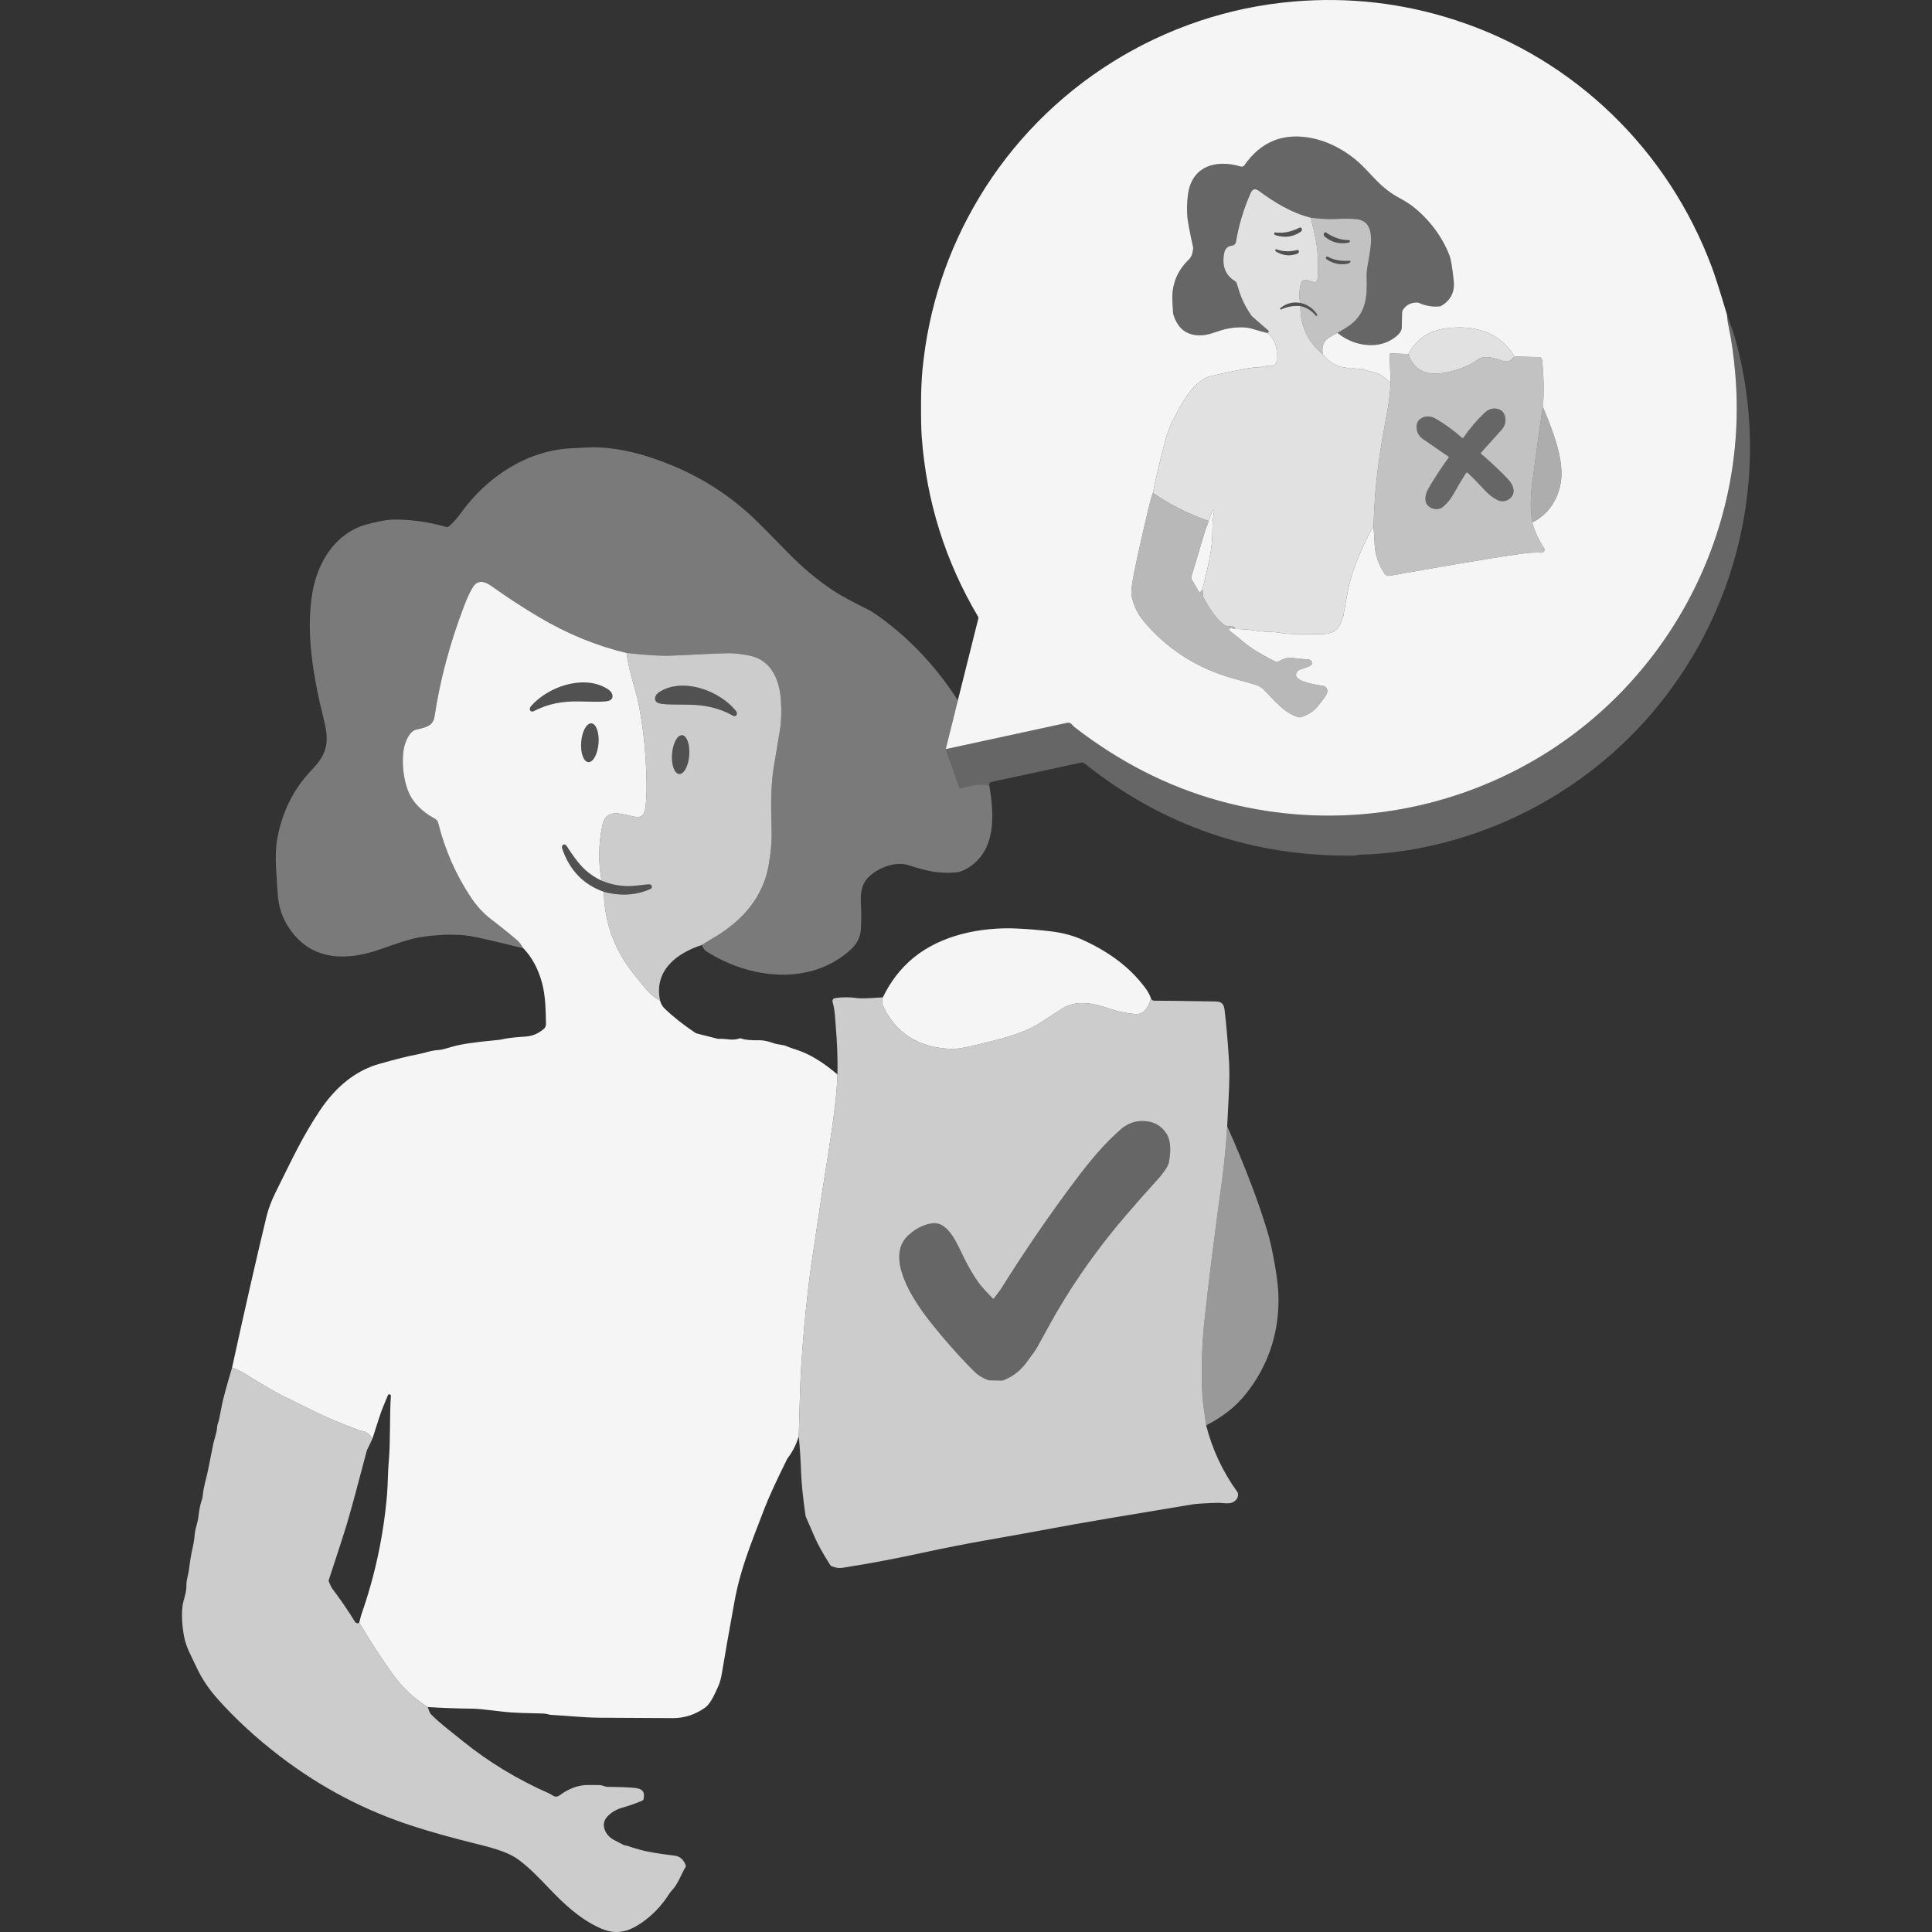 <?xml version="1.0" encoding="UTF-8" standalone="no"?>
<!DOCTYPE svg PUBLIC "-//W3C//DTD SVG 1.1//EN" "http://www.w3.org/Graphics/SVG/1.1/DTD/svg11.dtd">
<svg width="100%" height="100%" viewBox="0 0 300 300" version="1.1" xmlns="http://www.w3.org/2000/svg" xmlns:xlink="http://www.w3.org/1999/xlink" xml:space="preserve" xmlns:serif="http://www.serif.com/" style="fill-rule:evenodd;clip-rule:evenodd;stroke-linejoin:round;stroke-miterlimit:2;">
    <rect x="0" y="0" width="300" height="300" fill="#333333" stroke="none"/>
    <path d="M268.177,48.903C268.165,49.294 268.264,49.976 268.47,50.953C268.88,52.892 269.201,55.186 269.435,57.828C271.707,83.252 258.266,107.575 235.928,119.324C221.519,126.902 204.807,128.671 189.183,124.315C181.251,122.102 173.809,118.304 166.86,112.918C166.404,112.563 166.357,112.095 165.571,112.268C159.347,113.615 153.107,114.968 146.852,116.325L148.736,108.756L151.917,96.036C151.942,95.941 151.927,95.839 151.877,95.753C146.772,87.133 143.856,77.826 143.125,67.835C143.042,66.7 143.008,64.955 143.017,62.597C143.027,60.571 143.104,58.823 143.245,57.359C144.18,47.812 147.093,38.952 151.979,30.779C162.402,13.352 180.683,1.957 200.861,0.237C209.465,-0.496 217.865,0.472 226.057,3.141C244.498,9.153 259.058,23.306 265.847,41.569C266.328,42.867 267.105,45.311 268.177,48.903ZM196.788,51.705C197.426,52.174 197.867,52.837 198.114,53.697C198.326,54.437 198.243,55.189 198.234,56.024C198.228,56.496 197.824,56.869 197.352,56.835C196.736,56.792 196.122,56.863 195.515,57.051C195.435,57.076 195.348,57.082 195.265,57.069C194.911,57.023 194.189,57.106 193.104,57.313C191.202,57.68 189.352,58.084 187.555,58.528C187.453,58.552 187.355,58.589 187.265,58.642C184.74,60.044 183.492,62.696 182.089,65.331C181.63,66.198 181.214,67.338 180.847,68.75C180.156,71.395 179.546,73.991 179.019,76.541C178.849,76.947 178.606,77.829 178.282,79.183C176.895,85.034 176.062,88.884 175.785,90.731C175.594,92.016 175.649,92.599 176.053,93.764C176.383,94.723 176.873,95.596 177.523,96.376C181.167,100.75 185.785,103.728 191.381,105.316C192.475,105.627 193.582,105.935 194.707,106.247C195.367,106.429 195.903,106.737 196.32,107.165C198.252,109.154 199.415,110.646 201.551,111.346C201.705,111.395 201.872,111.398 202.026,111.349C203.068,111.034 203.987,110.479 204.705,109.558C205.392,108.679 205.879,108.14 206.074,107.548C206.228,107.076 205.923,106.58 205.432,106.503C204.501,106.355 201.36,105.895 201.252,104.887C201.209,104.493 201.443,104.123 201.819,103.993C202.627,103.713 203.068,103.555 203.139,103.525C203.404,103.404 203.552,103.327 203.583,103.287C203.86,102.948 203.641,102.439 203.207,102.406C202.319,102.341 201.323,102.245 200.216,102.119C199.936,102.085 199.347,102.291 198.453,102.735C198.323,102.8 198.172,102.8 198.043,102.735C195.913,101.666 194.347,100.716 193.345,99.884C192.685,99.338 191.874,98.681 190.909,97.917C190.786,97.818 190.826,97.621 190.98,97.581C191.14,97.541 191.332,97.55 191.55,97.612C191.714,97.658 191.874,97.68 192.037,97.68C193.005,97.683 194.078,97.778 195.259,97.96C196.511,98.154 197.645,98.062 198.632,98.244C199.35,98.376 200.192,98.447 201.157,98.45C203.034,98.46 204.384,98.463 205.21,98.466C206.545,98.469 207.621,98.068 208.173,96.764C208.54,95.901 208.706,95.352 208.676,95.118C208.676,95.108 208.876,94.011 209.28,91.825C209.835,88.813 211.179,85.783 212.511,83.073C212.603,82.882 212.856,82.432 213.266,81.723C213.352,82.638 213.411,83.508 213.442,84.328C213.506,86.07 214.024,87.654 215.002,89.085C215.171,89.337 215.473,89.464 215.772,89.411C222.684,88.197 230.41,86.803 236.501,85.952C237.472,85.817 238.428,85.771 239.362,85.817C239.732,85.835 239.963,85.422 239.76,85.114C238.98,83.933 238.385,82.669 237.975,81.316C237.941,81.202 237.99,81.109 238.123,81.032C240.663,79.704 242.112,77.213 242.423,74.447C242.611,72.755 242.201,70.585 241.711,68.944C241.199,67.227 240.521,65.387 239.68,63.423C239.621,63.232 239.599,63.032 239.615,62.825C239.766,60.584 239.71,58.265 239.455,55.87C239.43,55.633 239.236,55.454 238.998,55.448L235.564,55.371C235.33,55.398 235.173,55.346 235.092,55.22C232.691,51.388 228.695,50.417 224.429,51.002C221.836,51.36 219.922,52.686 218.686,54.982L215.976,54.868C215.852,54.862 215.754,54.964 215.76,55.087L215.951,59.443C214.906,58.54 214.16,58.031 213.719,57.923C212.788,57.695 212.107,57.489 211.675,57.304C211.58,57.264 211.475,57.248 211.373,57.257C210.889,57.307 210.482,57.264 210.158,57.131C210.066,57.094 209.961,57.125 209.903,57.205C209.795,57.35 209.687,57.362 209.573,57.239C209.514,57.177 209.437,57.137 209.351,57.134C207.738,57.045 206.422,56.333 205.395,54.998C205.232,53.965 205.442,53.194 206.021,52.689C206.296,52.445 206.851,52.115 207.686,51.693C209.2,52.911 210.88,53.539 212.726,53.583C213.614,53.604 214.419,53.475 215.143,53.197C216.003,52.864 217.647,51.93 217.668,50.851C217.696,49.455 217.711,48.656 217.718,48.45C217.721,48.351 217.751,48.256 217.804,48.172C218.3,47.368 219.052,46.967 220.054,46.973C220.156,46.976 220.255,46.998 220.347,47.038C221.392,47.497 222.453,47.676 223.529,47.571C223.633,47.562 223.732,47.528 223.818,47.476C225.28,46.609 225.918,45.311 225.73,43.579C225.505,41.504 225.286,40.191 225.067,39.642C223.886,36.679 222.003,34.161 219.416,32.083C218.907,31.676 218.109,31.18 217.021,30.591C216.306,30.206 215.553,29.675 214.767,29.003C213.392,27.832 211.802,25.803 210.26,24.598C208.216,23.004 206.098,21.968 203.906,21.496C199.399,20.525 195.836,21.919 193.218,25.677C193.098,25.853 192.876,25.927 192.673,25.865C188.76,24.681 184.978,25.828 184.451,30.335C184.3,31.614 184.278,32.777 184.389,33.816C184.475,34.626 184.765,36.137 185.258,38.347C185.277,38.437 185.283,38.526 185.274,38.615C185.203,39.377 184.981,39.938 184.608,40.296C182.749,42.081 181.895,44.272 182.052,46.871C182.077,47.275 182.111,47.842 182.154,48.573C182.157,48.662 182.172,48.752 182.2,48.841C182.897,51.095 184.367,52.171 186.612,52.066C187.601,52.02 188.779,51.542 189.732,51.255C191.221,50.802 193.178,50.669 194.402,51.042C195.145,51.271 195.94,51.492 196.788,51.705Z" style="fill:white;fill-opacity:0.95;fill-rule:nonzero;"/>
    <path d="M207.686,51.693C208.685,51.107 209.326,50.709 209.61,50.5C212.27,48.536 212.307,45.777 212.208,42.706C212.141,40.585 214.632,34.333 210.522,34.016C209.6,33.945 208.491,33.942 207.199,34.01C206.018,34.071 204.776,33.942 203.57,33.812C200.592,33.073 197.957,31.466 195.527,29.672C194.945,29.241 194.501,29.293 194.208,29.959C193.101,32.471 192.34,35.005 191.923,37.561C191.874,37.866 191.627,38.104 191.319,38.138C190.626,38.215 190.212,38.615 190.08,39.34C189.719,41.313 190.283,42.75 191.769,43.65C191.886,43.721 191.973,43.825 192.019,43.952C192.078,44.103 192.189,44.454 192.355,45.012C192.756,46.356 193.391,47.661 194.263,48.924C194.334,49.029 194.417,49.125 194.513,49.208C195.089,49.723 195.885,50.417 196.905,51.292C197.019,51.391 197.032,51.492 196.942,51.6C196.896,51.659 196.844,51.693 196.788,51.705C195.94,51.492 195.145,51.271 194.402,51.042C193.178,50.669 191.221,50.802 189.732,51.255C188.779,51.542 187.601,52.02 186.612,52.066C184.367,52.171 182.897,51.095 182.2,48.841C182.172,48.752 182.157,48.662 182.154,48.573C182.111,47.842 182.077,47.275 182.052,46.871C181.895,44.272 182.749,42.081 184.608,40.296C184.981,39.938 185.203,39.377 185.274,38.615C185.283,38.526 185.277,38.437 185.258,38.347C184.765,36.137 184.475,34.626 184.389,33.816C184.278,32.777 184.3,31.614 184.451,30.335C184.978,25.828 188.76,24.681 192.673,25.865C192.876,25.927 193.098,25.853 193.218,25.677C195.836,21.919 199.399,20.525 203.906,21.496C206.098,21.968 208.216,23.004 210.26,24.598C211.802,25.803 213.392,27.832 214.767,29.003C215.553,29.675 216.306,30.206 217.021,30.591C218.109,31.18 218.907,31.676 219.416,32.083C222.003,34.161 223.886,36.679 225.067,39.642C225.286,40.191 225.505,41.504 225.73,43.579C225.918,45.311 225.28,46.609 223.818,47.476C223.732,47.528 223.633,47.562 223.529,47.571C222.453,47.676 221.392,47.497 220.347,47.038C220.255,46.998 220.156,46.976 220.054,46.973C219.052,46.967 218.3,47.368 217.804,48.172C217.751,48.256 217.721,48.351 217.718,48.45C217.711,48.656 217.696,49.455 217.668,50.851C217.647,51.93 216.003,52.864 215.143,53.197C214.419,53.475 213.614,53.604 212.726,53.583C210.88,53.539 209.2,52.911 207.686,51.693Z" style="fill:white;fill-opacity:0.25;fill-rule:nonzero;"/>
    <path d="M203.57,33.812C203.802,35.113 204.239,36.587 204.397,37.666C204.683,39.633 204.742,41.547 204.566,43.412C204.538,43.699 204.258,43.887 203.983,43.804L202.908,43.48C202.547,43.372 202.168,43.573 202.054,43.93C201.739,44.932 201.681,45.968 201.881,47.032C200.725,46.844 199.705,47.115 198.82,47.846C198.773,47.886 198.761,47.953 198.795,48.006C198.826,48.058 198.894,48.077 198.949,48.049C199.822,47.617 200.814,47.442 201.921,47.525C201.906,50.611 203.062,53.102 205.395,54.998C206.422,56.333 207.738,57.045 209.351,57.134C209.437,57.137 209.514,57.177 209.573,57.239C209.687,57.362 209.795,57.35 209.903,57.205C209.961,57.125 210.066,57.094 210.158,57.131C210.482,57.264 210.889,57.307 211.373,57.257C211.475,57.248 211.58,57.264 211.675,57.304C212.107,57.489 212.788,57.695 213.719,57.923C214.16,58.031 214.906,58.54 215.951,59.443C215.865,61.049 215.63,62.853 215.245,64.854C214.428,69.114 213.701,73.701 213.448,78.181C213.377,79.386 213.318,80.567 213.266,81.723C212.856,82.432 212.603,82.882 212.511,83.073C211.179,85.783 209.835,88.813 209.28,91.825C208.876,94.011 208.676,95.108 208.676,95.118C208.706,95.352 208.54,95.901 208.173,96.764C207.621,98.068 206.545,98.469 205.21,98.466C204.384,98.463 203.034,98.46 201.157,98.45C200.192,98.447 199.35,98.376 198.632,98.244C197.645,98.062 196.511,98.154 195.259,97.96C194.078,97.778 193.005,97.683 192.037,97.68C191.874,97.68 191.714,97.658 191.55,97.612C191.6,97.602 191.643,97.59 191.677,97.575C191.775,97.528 191.769,97.387 191.668,97.35C191.233,97.192 190.481,97.303 190.175,97.088C188.825,96.141 187.836,94.461 186.963,92.969C186.877,92.824 186.824,92.661 186.809,92.491L186.72,91.421C187.265,89.353 187.681,87.509 187.968,85.885C188.175,84.716 188.276,83.388 188.273,81.905C188.273,80.955 188.378,80.289 188.535,79.352C188.545,79.303 188.505,79.26 188.455,79.266L188.283,79.281C188.273,79.281 188.264,79.287 188.261,79.297L187.678,80.894C184.629,79.848 181.741,78.396 179.019,76.541C179.546,73.991 180.156,71.395 180.847,68.75C181.214,67.338 181.63,66.198 182.089,65.331C183.492,62.696 184.74,60.044 187.265,58.642C187.355,58.589 187.453,58.552 187.555,58.528C189.352,58.084 191.202,57.68 193.104,57.313C194.189,57.106 194.911,57.023 195.265,57.069C195.348,57.082 195.435,57.076 195.515,57.051C196.122,56.863 196.736,56.792 197.352,56.835C197.824,56.869 198.228,56.496 198.234,56.024C198.243,55.189 198.326,54.437 198.114,53.697C197.867,52.837 197.426,52.174 196.788,51.705C196.844,51.693 196.896,51.659 196.942,51.6C197.032,51.492 197.019,51.391 196.905,51.292C195.885,50.417 195.089,49.723 194.513,49.208C194.417,49.125 194.334,49.029 194.263,48.924C193.391,47.661 192.756,46.356 192.355,45.012C192.189,44.454 192.078,44.103 192.019,43.952C191.973,43.825 191.886,43.721 191.769,43.65C190.283,42.75 189.719,41.313 190.08,39.34C190.212,38.615 190.626,38.215 191.319,38.138C191.627,38.104 191.874,37.866 191.923,37.561C192.34,35.005 193.101,32.471 194.208,29.959C194.501,29.293 194.945,29.241 195.527,29.672C197.957,31.466 200.592,33.073 203.57,33.812ZM197.886,36.155C197.827,36.297 197.892,36.454 198.027,36.501C199.455,36.972 200.768,36.803 201.973,35.992C202.128,35.887 202.195,35.693 202.14,35.517L202.137,35.505C202.088,35.354 201.918,35.283 201.776,35.357C200.534,36.004 199.288,36.251 198.034,36.1C198.006,36.097 197.981,36.103 197.957,36.112C197.913,36.128 197.889,36.143 197.886,36.155ZM198.071,38.733C197.994,38.837 198.018,38.979 198.12,39.044C199.199,39.704 200.312,39.818 201.456,39.386C201.604,39.331 201.696,39.186 201.684,39.029L201.684,39.016C201.674,38.887 201.545,38.794 201.419,38.828C200.275,39.118 199.202,39.081 198.203,38.714C198.182,38.708 198.16,38.708 198.138,38.711C198.098,38.714 198.077,38.723 198.071,38.733Z" style="fill:white;fill-opacity:0.85;fill-rule:nonzero;"/>
    <path d="M207.686,51.693C206.851,52.115 206.296,52.445 206.021,52.689C205.442,53.194 205.232,53.965 205.395,54.998C203.062,53.102 201.906,50.611 201.921,47.525C202.889,47.738 203.691,48.24 204.323,49.026C204.344,49.057 204.387,49.063 204.421,49.045L204.489,49.005C204.548,48.971 204.566,48.894 204.529,48.838C203.891,47.873 203.006,47.269 201.881,47.032C201.681,45.968 201.739,44.932 202.054,43.93C202.168,43.573 202.547,43.372 202.908,43.48L203.983,43.804C204.258,43.887 204.538,43.699 204.566,43.412C204.742,41.547 204.683,39.633 204.397,37.666C204.239,36.587 203.802,35.113 203.57,33.812C204.776,33.942 206.018,34.071 207.199,34.01C208.491,33.942 209.6,33.945 210.522,34.016C214.632,34.333 212.141,40.585 212.208,42.706C212.307,45.777 212.27,48.536 209.61,50.5C209.326,50.709 208.685,51.107 207.686,51.693ZM209.6,37.358C209.597,37.345 209.576,37.327 209.536,37.308C209.514,37.293 209.489,37.287 209.462,37.287C208.238,37.284 207.066,36.898 205.947,36.128C205.821,36.041 205.648,36.088 205.583,36.226L205.58,36.239C205.503,36.402 205.546,36.596 205.682,36.716C206.746,37.638 207.994,37.956 209.422,37.672C209.557,37.644 209.64,37.5 209.6,37.358ZM209.563,40.484C208.253,40.598 207.109,40.385 206.135,39.846C206.12,39.836 206.08,39.842 206.015,39.864C205.981,39.873 205.956,39.892 205.935,39.913C205.846,40.009 205.864,40.163 205.975,40.237C206.961,40.918 208.025,41.159 209.163,40.958C209.394,40.918 209.566,40.829 209.674,40.69C209.742,40.601 209.674,40.474 209.563,40.484Z" style="fill:white;fill-opacity:0.7;fill-rule:nonzero;"/>
    <path d="M197.886,36.155C197.889,36.143 197.913,36.128 197.957,36.112C197.981,36.103 198.006,36.097 198.034,36.1C199.288,36.251 200.534,36.004 201.776,35.357C201.918,35.283 202.088,35.354 202.137,35.505L202.14,35.517C202.195,35.693 202.128,35.887 201.973,35.992C200.768,36.803 199.455,36.972 198.027,36.501C197.892,36.454 197.827,36.297 197.886,36.155Z" style="fill:white;fill-opacity:0.15;fill-rule:nonzero;"/>
    <path d="M209.6,37.358C209.64,37.5 209.557,37.644 209.422,37.672C207.994,37.956 206.746,37.638 205.682,36.716C205.546,36.596 205.503,36.402 205.58,36.239L205.583,36.226C205.648,36.088 205.821,36.041 205.947,36.128C207.066,36.898 208.238,37.284 209.462,37.287C209.489,37.287 209.514,37.293 209.536,37.308C209.576,37.327 209.597,37.345 209.6,37.358Z" style="fill:white;fill-opacity:0.15;fill-rule:nonzero;"/>
    <path d="M198.071,38.733C198.077,38.723 198.098,38.714 198.138,38.711C198.16,38.708 198.182,38.708 198.203,38.714C199.202,39.081 200.275,39.118 201.419,38.828C201.545,38.794 201.674,38.887 201.684,39.016L201.684,39.029C201.696,39.186 201.604,39.331 201.456,39.386C200.312,39.818 199.199,39.704 198.12,39.044C198.018,38.979 197.994,38.837 198.071,38.733Z" style="fill:white;fill-opacity:0.15;fill-rule:nonzero;"/>
    <path d="M209.674,40.69C209.566,40.829 209.394,40.918 209.163,40.958C208.025,41.159 206.961,40.918 205.975,40.237C205.864,40.163 205.846,40.009 205.935,39.913C205.956,39.892 205.981,39.873 206.015,39.864C206.08,39.842 206.12,39.836 206.135,39.846C207.109,40.385 208.253,40.598 209.563,40.484C209.674,40.474 209.742,40.601 209.674,40.69Z" style="fill:white;fill-opacity:0.15;fill-rule:nonzero;"/>
    <path d="M201.881,47.032C203.006,47.269 203.891,47.873 204.529,48.838C204.566,48.894 204.548,48.971 204.489,49.005L204.421,49.045C204.387,49.063 204.344,49.057 204.323,49.026C203.691,48.24 202.889,47.738 201.921,47.525C200.814,47.442 199.822,47.617 198.949,48.049C198.894,48.077 198.826,48.058 198.795,48.006C198.761,47.953 198.773,47.886 198.82,47.846C199.705,47.115 200.725,46.844 201.881,47.032Z" style="fill:white;fill-opacity:0.15;fill-rule:nonzero;"/>
    <path d="M153.619,122.003C152.167,121.581 150.592,122.062 149.211,122.416C149.1,122.447 148.983,122.385 148.943,122.274L146.852,116.325C153.107,114.968 159.347,113.615 165.571,112.268C166.357,112.095 166.404,112.563 166.86,112.918C173.809,118.304 181.251,122.102 189.183,124.315C204.807,128.671 221.519,126.902 235.928,119.324C258.266,107.575 271.707,83.252 269.435,57.828C269.201,55.186 268.88,52.892 268.47,50.953C268.264,49.976 268.165,49.294 268.177,48.903C268.871,50.783 269.33,52.14 269.555,52.972C277.34,81.982 263.821,112.354 237.195,125.937C229.281,129.972 220.141,132.494 211.16,132.719C210.864,132.725 210.528,132.855 210.22,132.858C194.525,133.049 180.588,128.277 168.414,118.544C168.263,118.421 168.062,118.375 167.871,118.415C163.275,119.401 158.623,120.406 153.918,121.427C153.669,121.482 153.567,121.673 153.619,122.003Z" style="fill:white;fill-opacity:0.25;fill-rule:nonzero;"/>
    <path d="M235.564,55.371C235.271,55.389 235.037,55.429 234.833,55.682C234.482,56.123 233.989,56.24 233.351,56.034C232.099,55.627 230.521,55.078 229.537,55.787C227.949,56.931 226.587,57.368 224.725,57.794C223.791,58.007 222.992,58.077 222.336,58.003C220.507,57.803 219.29,56.798 218.686,54.982C219.922,52.686 221.836,51.36 224.429,51.002C228.695,50.417 232.691,51.388 235.092,55.22C235.173,55.346 235.33,55.398 235.564,55.371Z" style="fill:white;fill-opacity:0.85;fill-rule:nonzero;"/>
    <path d="M218.686,54.982C219.29,56.798 220.507,57.803 222.336,58.003C222.992,58.077 223.791,58.007 224.725,57.794C226.587,57.368 227.949,56.931 229.537,55.787C230.521,55.078 232.099,55.627 233.351,56.034C233.989,56.24 234.482,56.123 234.833,55.682C235.037,55.429 235.271,55.389 235.564,55.371L238.998,55.448C239.236,55.454 239.43,55.633 239.455,55.87C239.71,58.265 239.766,60.584 239.615,62.825C239.599,63.032 239.621,63.232 239.68,63.423C239.652,63.429 239.624,63.435 239.596,63.442C239.547,63.454 239.507,63.494 239.501,63.543C238.983,67.098 238.453,70.954 237.91,75.113C237.651,77.102 237.639,78.985 237.876,80.767C237.885,80.835 237.916,80.897 237.966,80.94C238.015,80.986 238.067,81.017 238.123,81.032C237.99,81.109 237.941,81.202 237.975,81.316C238.385,82.669 238.98,83.933 239.76,85.114C239.963,85.422 239.732,85.835 239.362,85.817C238.428,85.771 237.472,85.817 236.501,85.952C230.41,86.803 222.684,88.197 215.772,89.411C215.473,89.464 215.171,89.337 215.002,89.085C214.024,87.654 213.506,86.07 213.442,84.328C213.411,83.508 213.352,82.638 213.266,81.723C213.318,80.567 213.377,79.386 213.448,78.181C213.701,73.701 214.428,69.114 215.245,64.854C215.63,62.853 215.865,61.049 215.951,59.443L215.76,55.087C215.754,54.964 215.852,54.862 215.976,54.868L218.686,54.982ZM227.136,68.023C227.089,68.026 227.052,68.013 227.015,67.983C225.699,66.814 224.349,65.834 222.965,65.035C222.086,64.53 221.284,64.533 220.563,65.045C220.196,65.304 220.002,65.667 219.974,66.136C219.922,67.018 220.27,67.711 221.022,68.22C222.292,69.08 223.581,69.965 224.885,70.874C224.956,70.924 224.971,71.019 224.922,71.09C223.649,72.857 222.601,74.466 221.775,75.921C221.448,76.5 221.303,77.071 221.34,77.629C221.423,78.893 223.134,79.497 224.102,78.68C224.734,78.147 225.289,77.453 225.764,76.599C226.362,75.514 226.991,74.46 227.65,73.436C227.657,73.427 227.666,73.418 227.675,73.411C227.706,73.393 227.74,73.381 227.771,73.378C227.801,73.371 227.835,73.378 227.872,73.39C227.885,73.393 227.894,73.399 227.903,73.405C228.782,74.247 229.642,75.126 230.477,76.038C231.137,76.756 231.84,77.302 232.58,77.672C233.711,78.239 235.234,77.253 235.018,76.004C234.923,75.452 234.648,74.931 234.195,74.444C233.052,73.223 231.655,71.904 230.006,70.486C229.941,70.43 229.935,70.332 229.99,70.267C231.045,69.077 232.09,67.915 233.122,66.783C233.736,66.111 233.912,65.356 233.653,64.511C233.517,64.061 233.243,63.753 232.826,63.586C232.003,63.26 231.227,63.445 230.49,64.141C229.331,65.242 228.245,66.512 227.24,67.955C227.213,67.995 227.179,68.016 227.136,68.023Z" style="fill:white;fill-opacity:0.7;fill-rule:nonzero;"/>
    <path d="M227.771,73.378C227.74,73.381 227.706,73.393 227.675,73.411C227.666,73.418 227.657,73.427 227.65,73.436C226.991,74.46 226.362,75.514 225.764,76.599C225.289,77.453 224.734,78.147 224.102,78.68C223.134,79.497 221.423,78.893 221.34,77.629C221.303,77.071 221.448,76.5 221.775,75.921C222.601,74.466 223.649,72.857 224.922,71.09C224.971,71.019 224.956,70.924 224.885,70.874C223.581,69.965 222.292,69.08 221.022,68.22C220.27,67.711 219.922,67.018 219.974,66.136C220.002,65.667 220.196,65.304 220.563,65.045C221.284,64.533 222.086,64.53 222.965,65.035C224.349,65.834 225.699,66.814 227.015,67.983C227.052,68.013 227.089,68.026 227.136,68.023C227.179,68.016 227.213,67.995 227.24,67.955C228.245,66.512 229.331,65.242 230.49,64.141C231.227,63.445 232.003,63.26 232.826,63.586C233.243,63.753 233.517,64.061 233.653,64.511C233.912,65.356 233.736,66.111 233.122,66.783C232.09,67.915 231.045,69.077 229.99,70.267C229.935,70.332 229.941,70.43 230.006,70.486C231.655,71.904 233.052,73.223 234.195,74.444C234.648,74.931 234.923,75.452 235.018,76.004C235.234,77.253 233.711,78.239 232.58,77.672C231.84,77.302 231.137,76.756 230.477,76.038C229.642,75.126 228.782,74.247 227.903,73.405C227.894,73.399 227.885,73.393 227.872,73.39C227.835,73.378 227.801,73.371 227.771,73.378Z" style="fill:white;fill-opacity:0.25;fill-rule:nonzero;"/>
    <path d="M239.68,63.423C240.521,65.387 241.199,67.227 241.711,68.944C242.201,70.585 242.611,72.755 242.423,74.447C242.112,77.213 240.663,79.704 238.123,81.032C238.067,81.017 238.015,80.986 237.966,80.94C237.916,80.897 237.885,80.835 237.876,80.767C237.639,78.985 237.651,77.102 237.91,75.113C238.453,70.954 238.983,67.098 239.501,63.543C239.507,63.494 239.547,63.454 239.596,63.442C239.624,63.435 239.652,63.429 239.68,63.423Z" style="fill:white;fill-opacity:0.6;fill-rule:nonzero;"/>
    <path d="M148.736,108.756L146.852,116.325L148.943,122.274C148.983,122.385 149.1,122.447 149.211,122.416C150.592,122.062 152.167,121.581 153.619,122.003C154.368,126.445 154.763,132.069 150.259,134.803C149.599,135.204 148.973,135.426 148.378,135.472C145.672,135.672 144.059,135.299 141.081,134.347C138.948,133.662 136.133,134.852 134.749,136.323C133.951,137.171 133.59,138.391 133.667,139.985C133.75,141.65 133.753,143.08 133.679,144.28C133.605,145.494 133.087,146.543 132.126,147.427C125.901,153.158 116.385,152.021 109.726,147.748C109.411,147.548 109.162,147.211 108.977,146.74C109.544,146.373 110.145,146.006 110.777,145.636C112.322,144.736 113.7,143.706 114.908,142.547C117.294,140.26 118.848,137.408 119.381,134.23C119.711,132.26 119.859,130.573 119.822,129.177C119.714,125.206 119.659,122.755 120.075,119.565C120.09,119.447 120.426,117.425 121.083,113.498C121.32,112.083 121.379,110.479 121.256,108.691C121.037,105.47 119.714,102.47 116.372,101.801C115.099,101.545 113.983,101.422 113.031,101.431C112.118,101.441 109.217,101.564 104.325,101.804C102.78,101.881 100.437,101.743 97.299,101.394C92.635,100.288 88.127,98.444 83.771,95.864C81.219,94.353 78.746,92.741 76.357,91.03C75.315,90.281 74.227,89.945 73.459,91.129C73.034,91.782 72.562,92.784 72.047,94.134C69.828,99.964 68.302,105.683 67.469,111.296C67.238,112.866 65.795,112.998 64.565,113.316C63.499,113.593 62.833,115.403 62.676,116.42C62.321,118.701 62.703,122.244 64.115,124.223C64.938,125.379 66.07,126.344 67.509,127.114C67.775,127.256 67.966,127.503 68.04,127.793C69.097,131.995 70.79,135.842 73.114,139.338C74.02,140.701 75.099,141.863 76.28,142.766C77.892,143.999 79.264,145.106 80.399,146.089C80.593,146.259 80.883,146.647 81.274,147.258C77.029,146.197 74.307,145.568 73.111,145.368C71.19,145.047 68.826,145.06 66.017,145.408C63.56,145.713 61.057,146.718 58.819,147.483C53.856,149.175 48.75,149.178 45.344,144.748C44.138,143.182 43.42,141.44 43.186,139.52C43.13,139.06 43.022,137.464 42.862,134.735C42.757,132.932 42.837,131.344 43.103,129.972C43.768,126.529 45.14,123.504 47.218,120.899C47.523,120.514 47.995,119.984 48.633,119.309C50.788,117.024 51.118,115.144 50.36,112.064C48.67,105.22 47.456,98.521 48.488,92.152C49.253,87.441 51.969,82.833 56.861,81.455C58.683,80.94 60.163,80.681 61.301,80.678C63.912,80.672 66.56,81.051 69.248,81.815C69.43,81.865 69.621,81.818 69.76,81.695C70.417,81.103 71.021,80.419 71.579,79.645C75.574,74.093 81.758,69.983 88.605,69.616C90.698,69.502 91.932,69.45 92.305,69.456C96.454,69.53 100.354,70.637 104.229,72.218C109.035,74.182 113.317,76.944 117.081,80.505C117.713,81.103 119.468,82.873 122.35,85.817C124.702,88.221 127.085,90.207 129.493,91.776C130.63,92.516 132.36,93.453 134.675,94.591C135.511,95.001 136.738,95.855 138.362,97.152C142.382,100.371 145.841,104.24 148.736,108.756Z" style="fill:white;fill-opacity:0.35;fill-rule:nonzero;"/>
    <path d="M187.678,80.894C187.607,81.23 187.453,81.649 187.216,82.151C187.216,82.154 187.216,82.157 187.213,82.161L184.999,89.522C184.953,89.673 184.972,89.837 185.052,89.972L186.125,91.828C186.183,91.933 186.319,91.961 186.414,91.89C186.547,91.791 186.649,91.634 186.72,91.421L186.809,92.491C186.824,92.661 186.877,92.824 186.963,92.969C187.836,94.461 188.825,96.141 190.175,97.088C190.481,97.303 191.233,97.192 191.668,97.35C191.769,97.387 191.775,97.528 191.677,97.575C191.643,97.59 191.6,97.602 191.55,97.612C191.332,97.55 191.14,97.541 190.98,97.581C190.826,97.621 190.786,97.818 190.909,97.917C191.874,98.681 192.685,99.338 193.345,99.884C194.347,100.716 195.913,101.666 198.043,102.735C198.172,102.8 198.323,102.8 198.453,102.735C199.347,102.291 199.936,102.085 200.216,102.119C201.323,102.245 202.319,102.341 203.207,102.406C203.641,102.439 203.86,102.948 203.583,103.287C203.552,103.327 203.404,103.404 203.139,103.525C203.068,103.555 202.627,103.713 201.819,103.993C201.443,104.123 201.209,104.493 201.252,104.887C201.36,105.895 204.501,106.355 205.432,106.503C205.923,106.58 206.228,107.076 206.074,107.548C205.879,108.14 205.392,108.679 204.705,109.558C203.987,110.479 203.068,111.034 202.026,111.349C201.872,111.398 201.705,111.395 201.551,111.346C199.415,110.646 198.252,109.154 196.32,107.165C195.903,106.737 195.367,106.429 194.707,106.247C193.582,105.935 192.475,105.627 191.381,105.316C185.785,103.728 181.167,100.75 177.523,96.376C176.873,95.596 176.383,94.723 176.053,93.764C175.649,92.599 175.594,92.016 175.785,90.731C176.062,88.884 176.895,85.034 178.282,79.183C178.606,77.829 178.849,76.947 179.019,76.541C181.741,78.396 184.629,79.848 187.678,80.894Z" style="fill:white;fill-opacity:0.65;fill-rule:nonzero;"/>
    <path d="M186.72,91.421C186.649,91.634 186.547,91.791 186.414,91.89C186.319,91.961 186.183,91.933 186.125,91.828L185.052,89.972C184.972,89.837 184.953,89.673 184.999,89.522L187.213,82.161C187.216,82.157 187.216,82.154 187.216,82.151C187.453,81.649 187.607,81.23 187.678,80.894L188.261,79.297C188.264,79.287 188.273,79.281 188.283,79.281L188.455,79.266C188.505,79.26 188.545,79.303 188.535,79.352C188.378,80.289 188.273,80.955 188.273,81.905C188.276,83.388 188.175,84.716 187.968,85.885C187.681,87.509 187.265,89.353 186.72,91.421Z" style="fill:white;fill-opacity:0.95;fill-rule:nonzero;"/>
    <path d="M97.299,101.394C97.456,102.615 97.7,103.808 98.023,104.974C98.637,107.165 98.957,108.34 98.991,108.494C99.62,111.463 100.027,114.426 100.215,117.388C100.409,120.459 100.502,122.786 100.261,125.098C100.178,125.909 99.99,126.942 98.905,126.859C96.972,126.711 94.179,125.043 93.522,128.224C92.93,131.076 92.89,133.915 93.405,136.739C91.978,136.089 90.751,135.121 89.727,133.832C89.169,133.126 88.578,132.287 87.952,131.31C87.813,131.094 87.514,131.067 87.354,131.255C87.243,131.381 87.227,131.56 87.304,131.788C88.448,135.136 90.6,137.368 93.76,138.481C93.843,142.646 95.036,146.419 97.342,149.804C97.866,150.572 98.813,151.783 100.184,153.439C100.946,154.354 101.717,154.996 102.497,155.369C102.607,155.847 102.851,156.269 103.23,156.633C104.544,157.897 106.125,159.145 107.972,160.378C108.043,160.425 108.117,160.458 108.2,160.48L111.421,161.297C111.489,161.312 111.557,161.319 111.628,161.315C112.698,161.229 113.65,161.648 114.788,161.26C114.908,161.217 115.041,161.223 115.158,161.272C115.617,161.463 116.551,161.55 117.966,161.531C118.549,161.525 119.31,161.688 120.247,162.025C120.362,162.065 120.476,162.092 120.593,162.114L121.74,162.317C121.897,162.345 122.048,162.398 122.19,162.475C122.356,162.564 122.871,162.749 123.737,163.026C125.701,163.655 127.8,164.932 130.042,166.852C129.983,168.32 129.869,169.824 129.693,171.362C129.145,176.199 128.093,182.223 127.56,185.769C126.592,192.172 126.052,195.794 125.938,196.629C125.186,202.182 124.4,209.892 124.212,216.729C124.153,218.844 124.092,220.944 124.027,223.028C123.657,224.276 123.102,225.38 122.365,226.339C122.31,226.413 122.261,226.493 122.217,226.576C120.534,229.97 119.36,232.535 118.694,234.265C116.329,240.415 114.936,243.787 114.005,248.93C113.194,253.381 112.562,256.994 112.103,259.769C111.958,260.648 111.764,261.341 111.523,261.856C111.082,262.806 110.41,264.507 109.467,265.173C107.928,266.255 106.27,266.795 104.488,266.789C99.707,266.773 95.915,266.752 93.115,266.727C90.671,266.705 88.134,266.425 85.624,266.289C85.522,266.286 85.424,266.271 85.325,266.243C84.94,266.141 84.619,266.086 84.36,266.076C81.823,265.984 80.143,266.046 77.646,265.734C75.482,265.466 74.054,265.327 73.364,265.321C71.085,265.3 68.767,265.216 66.412,265.068C64.334,263.764 62.565,262.112 61.1,260.108C59.315,257.66 57.54,254.941 55.779,251.951C55.924,251.507 55.995,251.041 56.131,250.653C58.218,244.697 59.54,238.534 60.092,232.165C60.243,230.423 60.209,228.685 60.373,226.826C60.65,223.62 60.481,219.815 60.696,216.766C60.706,216.646 60.625,216.541 60.508,216.514C60.394,216.486 60.274,216.548 60.231,216.659C59.704,217.972 59.272,218.875 58.896,220.093C58.569,221.144 58.212,222.254 57.823,223.422C57.45,222.793 56.997,222.411 56.47,222.275C56.054,222.171 55.841,222.115 55.825,222.109C53.113,221.107 50.927,220.195 49.265,219.375C46.648,218.083 44.86,217.204 43.904,216.739C42.542,216.07 41.469,215.358 39.9,214.47C38.944,213.93 37.52,212.823 36.037,212.361C38.099,202.924 39.887,195.079 41.404,188.817C41.675,187.692 42.187,186.373 42.742,185.254C45.492,179.729 46.916,176.575 49.684,172.42C51.963,169.004 54.999,166.3 58.881,165.203C61.405,164.491 63.271,164.019 64.482,163.794C66.03,163.504 66.816,163.122 68.178,163.039C68.49,163.02 69.211,162.841 70.336,162.505C71.573,162.139 73.866,161.803 77.217,161.497C77.498,161.473 77.738,161.439 77.936,161.393C79.351,161.075 80.796,161.02 81.484,160.97C82.769,160.881 83.549,160.495 84.422,159.789C84.653,159.601 84.783,159.321 84.779,159.025C84.739,156.969 84.715,154.663 84.178,152.665C83.583,150.458 82.615,148.654 81.274,147.258C80.883,146.647 80.593,146.259 80.399,146.089C79.264,145.106 77.892,143.999 76.28,142.766C75.099,141.863 74.02,140.701 73.114,139.338C70.79,135.842 69.097,131.995 68.04,127.793C67.966,127.503 67.775,127.256 67.509,127.114C66.07,126.344 64.938,125.379 64.115,124.223C62.703,122.244 62.321,118.701 62.676,116.42C62.833,115.403 63.499,113.593 64.565,113.316C65.795,112.998 67.238,112.866 67.469,111.296C68.302,105.683 69.828,99.964 72.047,94.134C72.562,92.784 73.034,91.782 73.459,91.129C74.227,89.945 75.315,90.281 76.357,91.03C78.746,92.741 81.219,94.353 83.771,95.864C88.127,98.444 92.635,100.288 97.299,101.394ZM82.279,110.202C82.335,110.446 82.621,110.563 82.859,110.439C85.075,109.28 87.292,108.867 89.912,108.92C91.925,108.963 93.029,108.978 93.226,108.963C94.019,108.907 94.984,108.95 95.095,108.244C95.212,107.498 94.484,107.042 93.935,106.749C90.322,104.826 85.048,106.694 82.483,109.619C82.304,109.829 82.236,110.023 82.279,110.202ZM91.835,112.323C91.093,112.264 90.384,113.562 90.25,115.224C90.116,116.886 90.609,118.279 91.35,118.34C92.092,118.399 92.801,117.101 92.935,115.44C93.069,113.778 92.576,112.385 91.835,112.323Z" style="fill:white;fill-opacity:0.95;fill-rule:nonzero;"/>
    <path d="M108.977,146.74C105.061,148.001 101.507,150.732 102.497,155.369C101.717,154.996 100.946,154.354 100.184,153.439C98.813,151.783 97.866,150.572 97.342,149.804C95.036,146.419 93.843,142.646 93.76,138.481C96.359,139.181 98.769,139.033 100.998,138.037C101.294,137.904 101.291,137.482 100.992,137.353C100.736,137.245 99.679,137.445 98.47,137.553C96.741,137.704 95.051,137.433 93.405,136.739C92.89,133.915 92.93,131.076 93.522,128.224C94.179,125.043 96.972,126.711 98.905,126.859C99.99,126.942 100.178,125.909 100.261,125.098C100.502,122.786 100.409,120.459 100.215,117.388C100.027,114.426 99.62,111.463 98.991,108.494C98.957,108.34 98.637,107.165 98.023,104.974C97.7,103.808 97.456,102.615 97.299,101.394C100.437,101.743 102.78,101.881 104.325,101.804C109.217,101.564 112.118,101.441 113.031,101.431C113.983,101.422 115.099,101.545 116.372,101.801C119.714,102.47 121.037,105.47 121.256,108.691C121.379,110.479 121.32,112.083 121.083,113.498C120.426,117.425 120.09,119.447 120.075,119.565C119.659,122.755 119.714,125.206 119.822,129.177C119.859,130.573 119.711,132.26 119.381,134.23C118.848,137.408 117.294,140.26 114.908,142.547C113.7,143.706 112.322,144.736 110.777,145.636C110.145,146.006 109.544,146.373 108.977,146.74ZM114.418,110.92C114.464,110.742 114.402,110.547 114.23,110.335C111.764,107.35 106.569,105.337 102.919,107.15C102.364,107.424 101.627,107.859 101.723,108.602C101.812,109.308 102.774,109.293 103.56,109.373C103.754,109.391 104.855,109.41 106.859,109.425C109.467,109.447 111.662,109.921 113.832,111.139C114.066,111.269 114.353,111.161 114.418,110.92ZM105.922,114.163C105.185,114.105 104.485,115.409 104.356,117.073C104.229,118.735 104.722,120.132 105.459,120.188C106.196,120.246 106.896,118.942 107.024,117.278C107.152,115.615 106.658,114.219 105.922,114.163Z" style="fill:white;fill-opacity:0.75;fill-rule:nonzero;"/>
    <path d="M82.279,110.202C82.236,110.023 82.304,109.829 82.483,109.619C85.048,106.694 90.322,104.826 93.935,106.749C94.484,107.042 95.212,107.498 95.095,108.244C94.984,108.95 94.019,108.907 93.226,108.963C93.029,108.978 91.925,108.963 89.912,108.92C87.292,108.867 85.075,109.28 82.859,110.439C82.621,110.563 82.335,110.446 82.279,110.202Z" style="fill:white;fill-opacity:0.15;fill-rule:nonzero;"/>
    <path d="M114.418,110.92C114.353,111.161 114.066,111.269 113.832,111.139C111.662,109.921 109.467,109.447 106.859,109.425C104.855,109.41 103.754,109.391 103.56,109.373C102.774,109.293 101.812,109.308 101.723,108.602C101.627,107.859 102.364,107.424 102.919,107.15C106.569,105.337 111.764,107.35 114.23,110.335C114.402,110.547 114.464,110.742 114.418,110.92Z" style="fill:white;fill-opacity:0.15;fill-rule:nonzero;"/>
    <path d="M91.835,112.323C92.576,112.385 93.069,113.778 92.935,115.44C92.801,117.101 92.092,118.399 91.35,118.34C90.609,118.279 90.116,116.886 90.25,115.224C90.384,113.562 91.093,112.264 91.835,112.323Z" style="fill:white;fill-opacity:0.15;fill-rule:nonzero;"/>
    <path d="M105.922,114.163C106.658,114.219 107.152,115.615 107.024,117.278C106.896,118.942 106.196,120.246 105.459,120.188C104.722,120.132 104.229,118.735 104.356,117.073C104.485,115.409 105.185,114.105 105.922,114.163Z" style="fill:white;fill-opacity:0.15;fill-rule:nonzero;"/>
    <path d="M93.405,136.739C95.051,137.433 96.741,137.704 98.47,137.553C99.679,137.445 100.736,137.245 100.992,137.353C101.291,137.482 101.294,137.904 100.998,138.037C98.769,139.033 96.359,139.181 93.76,138.481C90.6,137.368 88.448,135.136 87.304,131.788C87.227,131.56 87.243,131.381 87.354,131.255C87.514,131.067 87.813,131.094 87.952,131.31C88.578,132.287 89.169,133.126 89.727,133.832C90.751,135.121 91.978,136.089 93.405,136.739Z" style="fill:white;fill-opacity:0.15;fill-rule:nonzero;"/>
    <path d="M178.71,154.98C178.479,156.124 177.696,157.582 176.306,157.465C174.931,157.348 173.614,157.077 172.36,156.648C169.903,155.816 167.31,155.165 164.952,156.589C164.905,156.617 163.719,157.385 161.397,158.892C158.484,160.779 153.656,161.732 150.694,162.462C149.494,162.758 148.496,162.894 147.703,162.869C142.934,162.721 139.114,160.582 137.114,156.179C136.966,155.856 136.96,155.418 137.092,154.86C138.273,152.415 139.839,150.384 141.79,148.765C146.137,145.164 152.368,143.916 157.969,144.184C159.729,144.267 161.462,144.412 163.167,144.619C165.016,144.838 166.687,145.288 168.176,145.969C172.07,147.745 175.384,150.103 177.832,153.396C178.214,153.91 178.507,154.438 178.71,154.98Z" style="fill:white;fill-opacity:0.95;fill-rule:nonzero;"/>
    <path d="M137.092,154.86C136.96,155.418 136.966,155.856 137.114,156.179C139.114,160.582 142.934,162.721 147.703,162.869C148.496,162.894 149.494,162.758 150.694,162.462C153.656,161.732 158.484,160.779 161.397,158.892C163.719,157.385 164.905,156.617 164.952,156.589C167.31,155.165 169.903,155.816 172.36,156.648C173.614,157.077 174.931,157.348 176.306,157.465C177.696,157.582 178.479,156.124 178.71,154.98C178.778,155.261 178.979,155.396 179.315,155.39C180.104,155.375 183.233,155.415 188.702,155.504C189.654,155.52 190.04,155.843 190.154,156.824C190.437,159.253 190.666,161.883 190.838,164.713C190.922,166.094 190.915,167.789 190.814,169.796C190.733,171.433 190.647,173.129 190.558,174.883C190.388,177.796 190.123,180.565 189.765,183.188C188.529,192.218 187.611,199.57 187.006,205.246C186.655,208.545 186.544,212.133 186.67,216.008C186.695,216.8 186.778,217.691 186.923,218.675C187.049,219.547 187.173,220.432 187.293,221.326C188.236,225.05 189.846,228.49 192.121,231.65C192.182,231.737 192.222,231.838 192.232,231.943C192.287,232.495 192.041,232.93 191.495,233.241C190.848,233.611 189.796,233.334 189.007,233.358C187.053,233.42 185.749,233.503 185.095,233.611C174.632,235.347 168.519,236.376 166.758,236.703C160.808,237.807 156.082,238.661 152.577,239.268C150.243,239.672 146.396,240.427 143.224,241.118C139.016,242.036 134.885,242.813 130.831,243.448C130.304,243.532 129.746,243.455 129.151,243.211C129.052,243.171 128.966,243.1 128.907,243.008C127.763,241.195 126.971,239.777 126.536,238.756C125.901,237.27 125.451,236.241 125.189,235.664C125.131,235.538 125.091,235.402 125.069,235.267C124.69,232.618 124.471,230.479 124.406,228.851C124.314,226.462 124.187,224.523 124.027,223.028C124.092,220.944 124.153,218.844 124.212,216.729C124.4,209.892 125.186,202.182 125.938,196.629C126.052,195.794 126.592,192.172 127.56,185.769C128.093,182.223 129.145,176.199 129.693,171.362C129.869,169.824 129.983,168.32 130.042,166.852C130.088,164.346 129.998,161.873 129.78,159.432C129.669,158.189 129.678,156.929 129.28,155.572C129.203,155.307 129.376,155.033 129.65,154.989C130.8,154.817 131.941,154.814 133.072,154.983C133.624,155.067 134.962,155.023 137.092,154.86ZM154.125,201.599C153.067,200.504 152.389,199.752 152.087,199.345C151.282,198.269 150.453,196.864 149.596,195.131C148.733,193.383 147.272,189.613 144.771,189.952C143.461,190.131 142.228,190.741 141.075,191.786C137.268,195.236 141.948,202.074 144.324,205.098C146.489,207.851 148.776,210.444 151.187,212.876C151.828,213.52 152.58,213.995 153.447,214.297C153.517,214.322 153.595,214.334 153.672,214.337L155.595,214.374C155.66,214.374 155.725,214.362 155.786,214.34C157.201,213.791 158.373,212.904 159.304,211.674C160.253,210.419 160.839,209.59 161.061,209.189C162.772,206.072 163.793,204.241 164.116,203.689C167.208,198.42 170.778,193.436 174.82,188.728C176.466,186.814 178.128,184.933 179.802,183.093C180.4,182.436 181.362,181.206 181.494,180.525C181.759,179.153 181.932,177.272 181.124,176.024C180.258,174.689 178.966,174.038 177.252,174.075C176.041,174.103 174.952,174.544 173.984,175.404C171.444,177.654 169.332,180.164 167.119,183.108C163.016,188.558 159.097,194.274 155.364,200.252C155.336,200.292 155.003,200.739 154.365,201.587C154.307,201.664 154.193,201.67 154.125,201.599Z" style="fill:white;fill-opacity:0.75;fill-rule:nonzero;"/>
    <path d="M154.365,201.587C155.003,200.739 155.336,200.292 155.364,200.252C159.097,194.274 163.016,188.558 167.119,183.108C169.332,180.164 171.444,177.654 173.984,175.404C174.952,174.544 176.041,174.103 177.252,174.075C178.966,174.038 180.258,174.689 181.124,176.024C181.932,177.272 181.759,179.153 181.494,180.525C181.362,181.206 180.4,182.436 179.802,183.093C178.128,184.933 176.466,186.814 174.82,188.728C170.778,193.436 167.208,198.42 164.116,203.689C163.793,204.241 162.772,206.072 161.061,209.189C160.839,209.59 160.253,210.419 159.304,211.674C158.373,212.904 157.201,213.791 155.786,214.34C155.725,214.362 155.66,214.374 155.595,214.374L153.672,214.337C153.595,214.334 153.517,214.322 153.447,214.297C152.58,213.995 151.828,213.52 151.187,212.876C148.776,210.444 146.489,207.851 144.324,205.098C141.948,202.074 137.268,195.236 141.075,191.786C142.228,190.741 143.461,190.131 144.771,189.952C147.272,189.613 148.733,193.383 149.596,195.131C150.453,196.864 151.282,198.269 152.087,199.345C152.389,199.752 153.067,200.504 154.125,201.599C154.193,201.67 154.307,201.664 154.365,201.587Z" style="fill:white;fill-opacity:0.25;fill-rule:nonzero;"/>
    <path d="M190.558,174.883C193.24,180.898 195.318,186.323 196.788,191.163C197.195,192.501 197.593,194.283 197.978,196.509C198.357,198.689 198.539,200.504 198.53,201.953C198.49,207.413 196.797,212.25 193.449,216.461C191.911,218.394 189.858,220.016 187.293,221.326C187.173,220.432 187.049,219.547 186.923,218.675C186.778,217.691 186.695,216.8 186.67,216.008C186.544,212.133 186.655,208.545 187.006,205.246C187.611,199.57 188.529,192.218 189.765,183.188C190.123,180.565 190.388,177.796 190.558,174.883Z" style="fill:white;fill-opacity:0.5;fill-rule:nonzero;"/>
    <path d="M36.037,212.361C37.52,212.823 38.944,213.93 39.9,214.47C41.469,215.358 42.542,216.07 43.904,216.739C44.86,217.204 46.648,218.083 49.265,219.375C50.927,220.195 53.113,221.107 55.825,222.109C55.841,222.115 56.054,222.171 56.47,222.275C56.997,222.411 57.45,222.793 57.823,223.422L57,225.146C56.978,225.186 56.963,225.229 56.951,225.275C55.634,230.328 54.595,234.157 53.828,236.762C53.519,237.81 52.595,240.668 51.056,245.335C51.025,245.428 51.029,245.526 51.069,245.619C51.312,246.183 51.494,246.547 51.617,246.71C52.86,248.353 54.025,250.055 55.113,251.815C55.163,251.895 55.234,251.96 55.317,252.003C55.505,252.099 55.659,252.08 55.779,251.951C57.54,254.941 59.315,257.66 61.1,260.108C62.565,262.112 64.334,263.764 66.412,265.068L66.683,265.79C66.748,265.965 66.85,266.123 66.982,266.252C68.474,267.735 69.88,268.752 71.835,270.337C75.87,273.602 80.337,276.311 85.23,278.466C85.914,278.765 86.213,279.302 86.978,278.725C88.18,277.816 89.838,277.122 91.395,277.172C91.762,277.184 92.339,277.187 93.131,277.184C93.22,277.184 93.31,277.196 93.399,277.224L94.083,277.43C94.142,277.446 94.204,277.455 94.265,277.455C95.921,277.467 97.296,277.52 98.39,277.609C99.537,277.705 100.203,278.022 99.935,279.342C99.91,279.465 99.827,279.567 99.71,279.616C98.557,280.091 97.582,280.433 96.79,280.646C95.739,280.926 94.9,281.42 94.268,282.119C93.171,283.343 94.028,285.027 95.326,285.699C96.238,286.17 96.713,286.417 96.747,286.442C96.836,286.503 96.941,286.543 97.052,286.553C97.293,286.574 97.721,286.697 98.335,286.926C98.48,286.978 98.908,287.098 99.623,287.292C100.656,287.57 102.37,287.854 104.759,288.146C105.564,288.245 106.134,288.735 106.47,289.617C106.507,289.716 106.498,289.827 106.443,289.916C105.746,291.081 105.302,292.552 104.251,293.64C104.13,293.766 104.023,293.905 103.927,294.053C102.743,295.931 101.266,297.463 99.497,298.656C97.481,300.015 95.616,300.45 93.337,299.464C90.165,298.089 87.591,295.681 85.162,293.122C83.466,291.334 81.993,289.833 80.414,288.701C78.595,287.397 75.734,286.756 73.379,286.164C69.991,285.316 66.954,284.466 64.269,283.605C56.769,281.21 49.839,277.582 43.479,272.717C39.832,269.927 36.619,266.977 33.842,263.866C32.396,262.248 31.286,260.586 30.509,258.881C29.831,257.395 28.897,255.82 28.592,254.164C28.256,252.352 28.172,250.745 28.348,249.343C28.456,248.498 28.98,247.259 28.946,246.241C28.918,245.357 29.233,244.577 29.325,243.846C29.501,242.45 29.686,241.324 29.883,240.47C30.071,239.653 30.189,238.932 30.232,238.3C30.303,237.32 30.707,236.487 30.821,235.445C30.935,234.388 31.123,233.494 31.382,232.763C31.431,232.621 31.462,232.473 31.474,232.326C31.576,230.941 32.048,229.551 32.282,228.395C32.741,226.123 32.988,224.89 33.019,224.695C33.191,223.629 33.666,222.584 33.728,221.499C33.737,221.332 33.78,221.169 33.848,221.015C33.943,220.799 34.15,219.852 34.461,218.172C34.634,217.25 35.158,215.314 36.037,212.361Z" style="fill:white;fill-opacity:0.75;fill-rule:nonzero;"/>
</svg>

